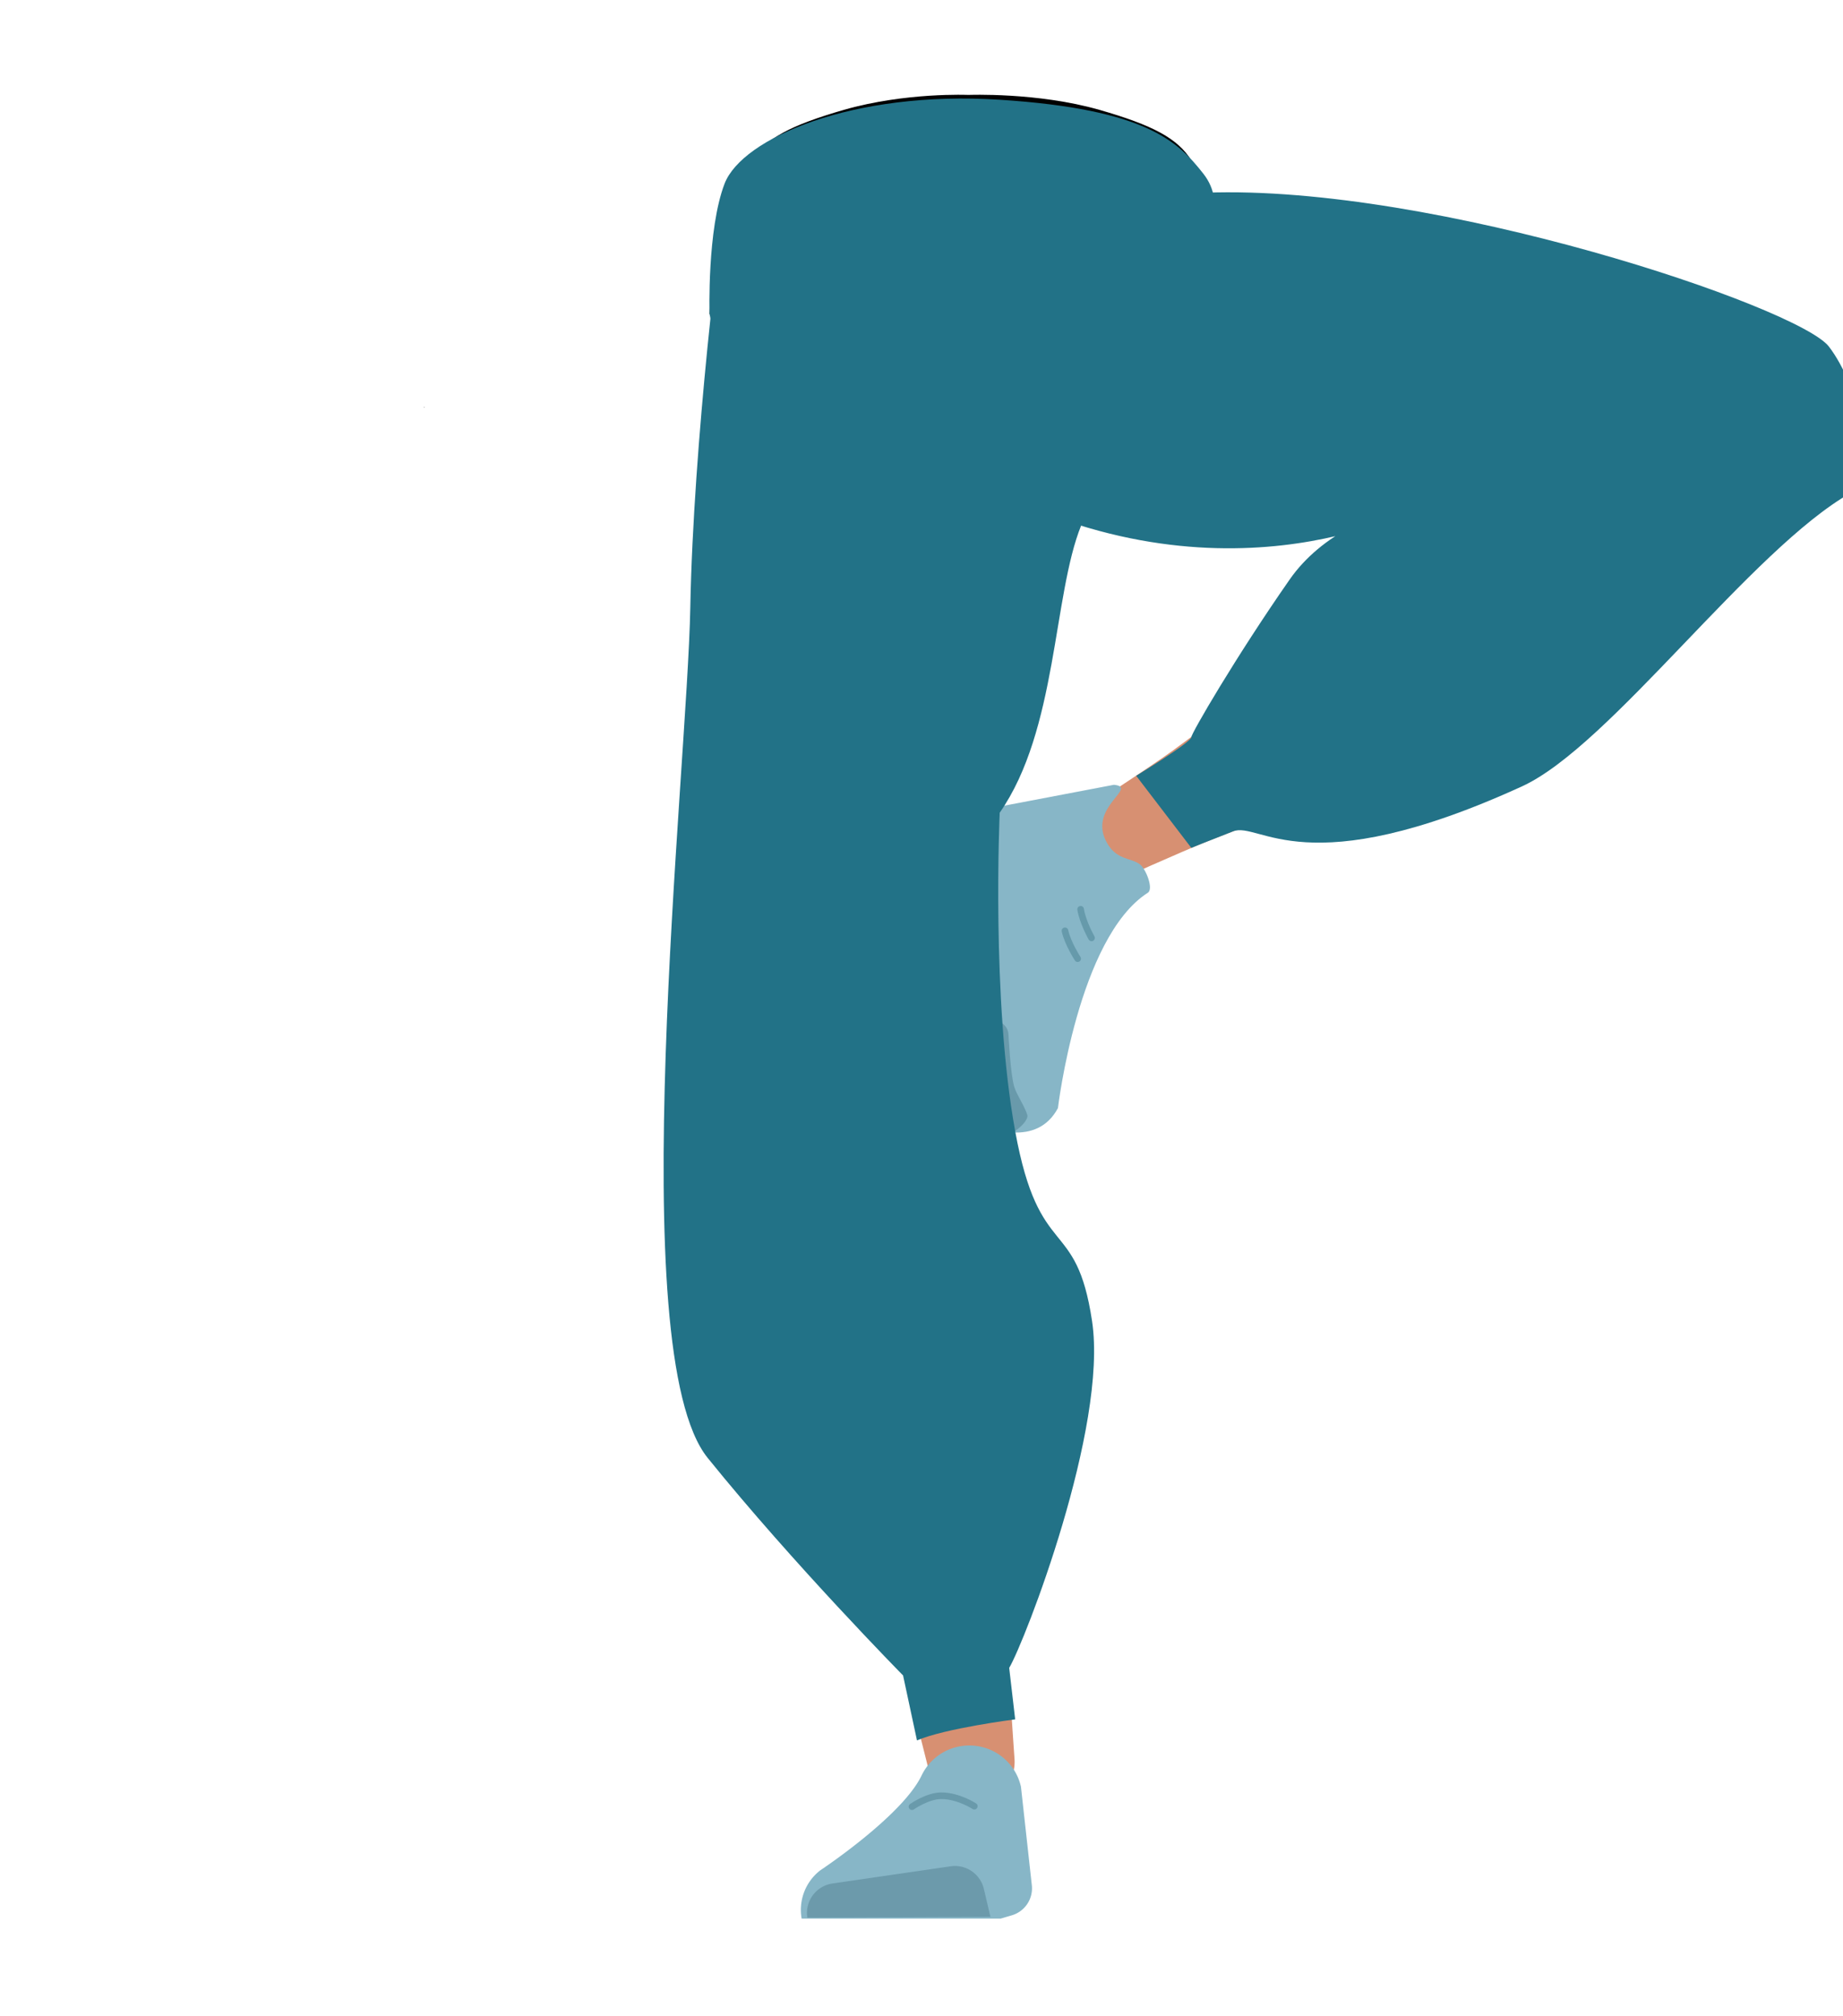 <svg xmlns="http://www.w3.org/2000/svg" viewBox="0 0 558 610.35"><defs><style>.cls-1{fill:#614652;}.cls-2{fill:#d79072;}.cls-3{fill:#87b6c7;}.cls-4{fill:#6c9aab;}.cls-10,.cls-5,.cls-8,.cls-9{fill:none;stroke-miterlimit:10;}.cls-5{stroke:#000;stroke-width:3px;}.cls-6{fill:#699aab;}.cls-7{fill:#473415;}.cls-8{stroke:#699aab;}.cls-8,.cls-9{stroke-linecap:round;stroke-width:2px;}.cls-9{stroke:#669aab;}.cls-10{stroke:#4f3742;}.cls-11{fill:#227287;}</style></defs><g id="Calque_5" data-name="Calque 5"><polygon points="128.33 123.35 128.43 123.31 128.33 123.26 128.33 123.35"/><polygon points="128.43 123.31 128.53 123.35 128.53 123.26 128.43 123.31"/><polygon points="128.33 123.35 128.43 123.31 128.33 123.26 128.33 123.35"/><polygon points="128.43 123.31 128.53 123.35 128.53 123.26 128.43 123.31"/><path class="cls-1" d="M242.06,295.77A26.85,26.85,0,0,0,271,315.94h0a26.85,26.85,0,0,0,23.83-24.37s4.74-90.67,1.8-122.63c-.69-7.56-5.55-29.86-5.55-29.86l-11.54-51.9s-6.84-24.29-33.44-24.07c-30.63.26-29.5,16.58-29.5,16.58s-2.38,80.27.66,106.71C220.07,210.78,242.06,295.77,242.06,295.77Z"/><path class="cls-2" d="M263.25,274.9c-13.78,2-21,10.12-21.73,21.83,0,0,1.63,55.79,3.82,77.35,3.52,34.57,18.33,100,28.36,133.24,2.2,7.28,7.68,29.43,7.68,29.43a13.11,13.11,0,0,0,14.9,9.62h0a13.11,13.11,0,0,0,10.89-13.67s-1.88-26.17-2-34.91c-.38-31.68,3.17-95.19.22-126.74-1.77-19-12.55-76.49-12.55-76.49-3.79-18.86-17.74-20.95-29.61-19.66Z"/><path class="cls-3" d="M293.18,528.54h0a16,16,0,0,0-14.16,9.1h0c-5.91,12.31-30.69,28.72-30.69,28.72a15.12,15.12,0,0,0-5.62,14.6h0l60.27,0,3.39-1a8.52,8.52,0,0,0,6.05-8.94l-3.31-30A16,16,0,0,0,293.18,528.54Z"/><path class="cls-4" d="M244.44,580.67h0A9,9,0,0,1,252,570.34l35.87-5.23a9,9,0,0,1,10,6.81l2,8.52Z"/><path class="cls-5" d="M332.43,34.7c16.16,4.63,23.2,8.53,27,14.67,3.11,5,6,16.37,6.27,22.05.55,13.35-7.77,46.9-21.93,58.09-14.4,11.39-84.79,11.39-99.19,0-14.16-11.19-22.47-44.74-21.93-58.09.23-5.68,3.16-17.07,6.27-22.05,3.84-6.14,10.89-10,27-14.67,18.49-5.29,37.3-4.46,37.3-4.46S313.94,29.41,332.43,34.7Z"/><path class="cls-1" d="M541.32,102.12a26.83,26.83,0,0,1,17.23,30.78h0A26.83,26.83,0,0,1,532,154.23s-90.7-4.17-122.22-10.22c-7.78-1.49-79.69-25-79.69-25s-22.41-2.91-20.68-35.63c1.55-29.16,19.39-27.74,19.39-27.74s79.15,5.24,105.17,10.86C457.92,71.65,541.32,102.12,541.32,102.12Z"/><path class="cls-2" d="M557.12,123.81c6.12,10.82,3.65,20.72-5.31,28.19,0,0-40,38.18-58.45,49.48-29.63,18.13-95.87,40.61-128.11,53.4C358.2,257.68,337.4,267,337.4,267c-6.23,2.72-13.19.68-16-4.69h0c-2.79-5.27-.7-12.06,4.85-15.76,0,0,22-14.27,29-19.4,25.56-18.6,74.41-58.89,101.3-75.61,16.2-10.07,68.25-36.77,68.25-36.77,17.21-8.58,26.69-.06,32.3,9Z"/><path class="cls-2" d="M347.74,258.39c-33.88,3.17-34.13,53.19-34.13,53.19-2.87,4.84-30.27-63.64-26.21-63.77,0,0,51.77-5.24,64.53-9.42C360.91,235.46,367.64,256.52,347.74,258.39Z"/><path class="cls-3" d="M334.81,254.57c3,6.05,7.52,5,10.37,7.2,1.73,1.32,4.18,7.39,2.34,8.56-21.09,13.51-27.21,65.2-27.21,65.2-3.1,5.8-8.18,7.68-13.79,7.38h0s-14.92-42.2-7.39-67.37c1.5-5.05-4.19-8.53-4.19-8.53s-6.58-21.76.31-21.37l42-8C344.82,238.39,329.69,244.19,334.81,254.57Z"/><path class="cls-6" d="M297.5,345.5c9-.32,14-6.11,13.55-7.8-.64-2.44-3.21-6.14-3.95-8.55-1.19-3.84-1.77-15.86-1.77-15.86-.08-3.09-3.46-5.22-7.78-4.9l-8.59.91s-.06,7.39,4.73,24.23C294.49,336.33,297.5,345.5,297.5,345.5Z"/><polygon class="cls-7" points="214.82 95.1 216.32 72.6 371.32 72.6 373.32 92.1 214.82 95.1"/><path class="cls-8" d="M276.12,547.07s4.75-3.34,8.92-3.31c5.11,0,9.95,3.16,9.95,3.16"/><path class="cls-9" d="M330.48,284s-2.71-4.79-3.3-8.67"/><path class="cls-9" d="M326.28,290.29s-3-4.61-3.84-8.44"/><polygon class="cls-10" points="292.68 133.65 287.68 93.65 302.68 93.65 301.68 125.93 292.68 133.65"/><path class="cls-11" d="M216.32,72.6s58-10.83,148.54-14.24C434.52,55.74,544.51,93,553.71,104.92s15.83,39.14,6.78,44.25c-30.3,17.09-72.94,76.72-99.67,88.94-65.85,30.12-79.44,10.49-87.5,13.63s-12.63,5-12.63,5L344,234.91s16.81-10.22,16.71-11.73c-.07-1,13.38-24.2,29.78-47.73,9.66-13.87,27.12-21.22,37.25-21.22,0,0-60,32.48-135.61-10.35C252.44,121.41,216.32,72.6,216.32,72.6Z"/><path class="cls-11" d="M219.54,63.11c-1.27,2.28-9.62,71.2-10.54,120.86s-20.72,225.31,5.27,257.5,59.15,65.86,59.15,65.86L277.63,527c8.62-3.69,29.73-6.37,29.73-6.37l-1.81-15.59c4.65-7.81,29.93-72.78,25.09-105s-16-17.57-23.28-57.52-4.68-96.43-4.68-96.43c17.46-25,16.1-65.85,24.67-87s1.06-99-7.05-98.37S226.41,50.78,219.54,63.11Z"/><path class="cls-11" d="M219.38,111.25C218,109,214.82,95.1,214.82,95.1s-.75-25.7,4.56-39.49,38.76-28.27,83.3-25.41S356.78,43,364.32,52.58s.5,20.69-1.52,21.69-140.59,50.87-143.42,39.38"/></g></svg>